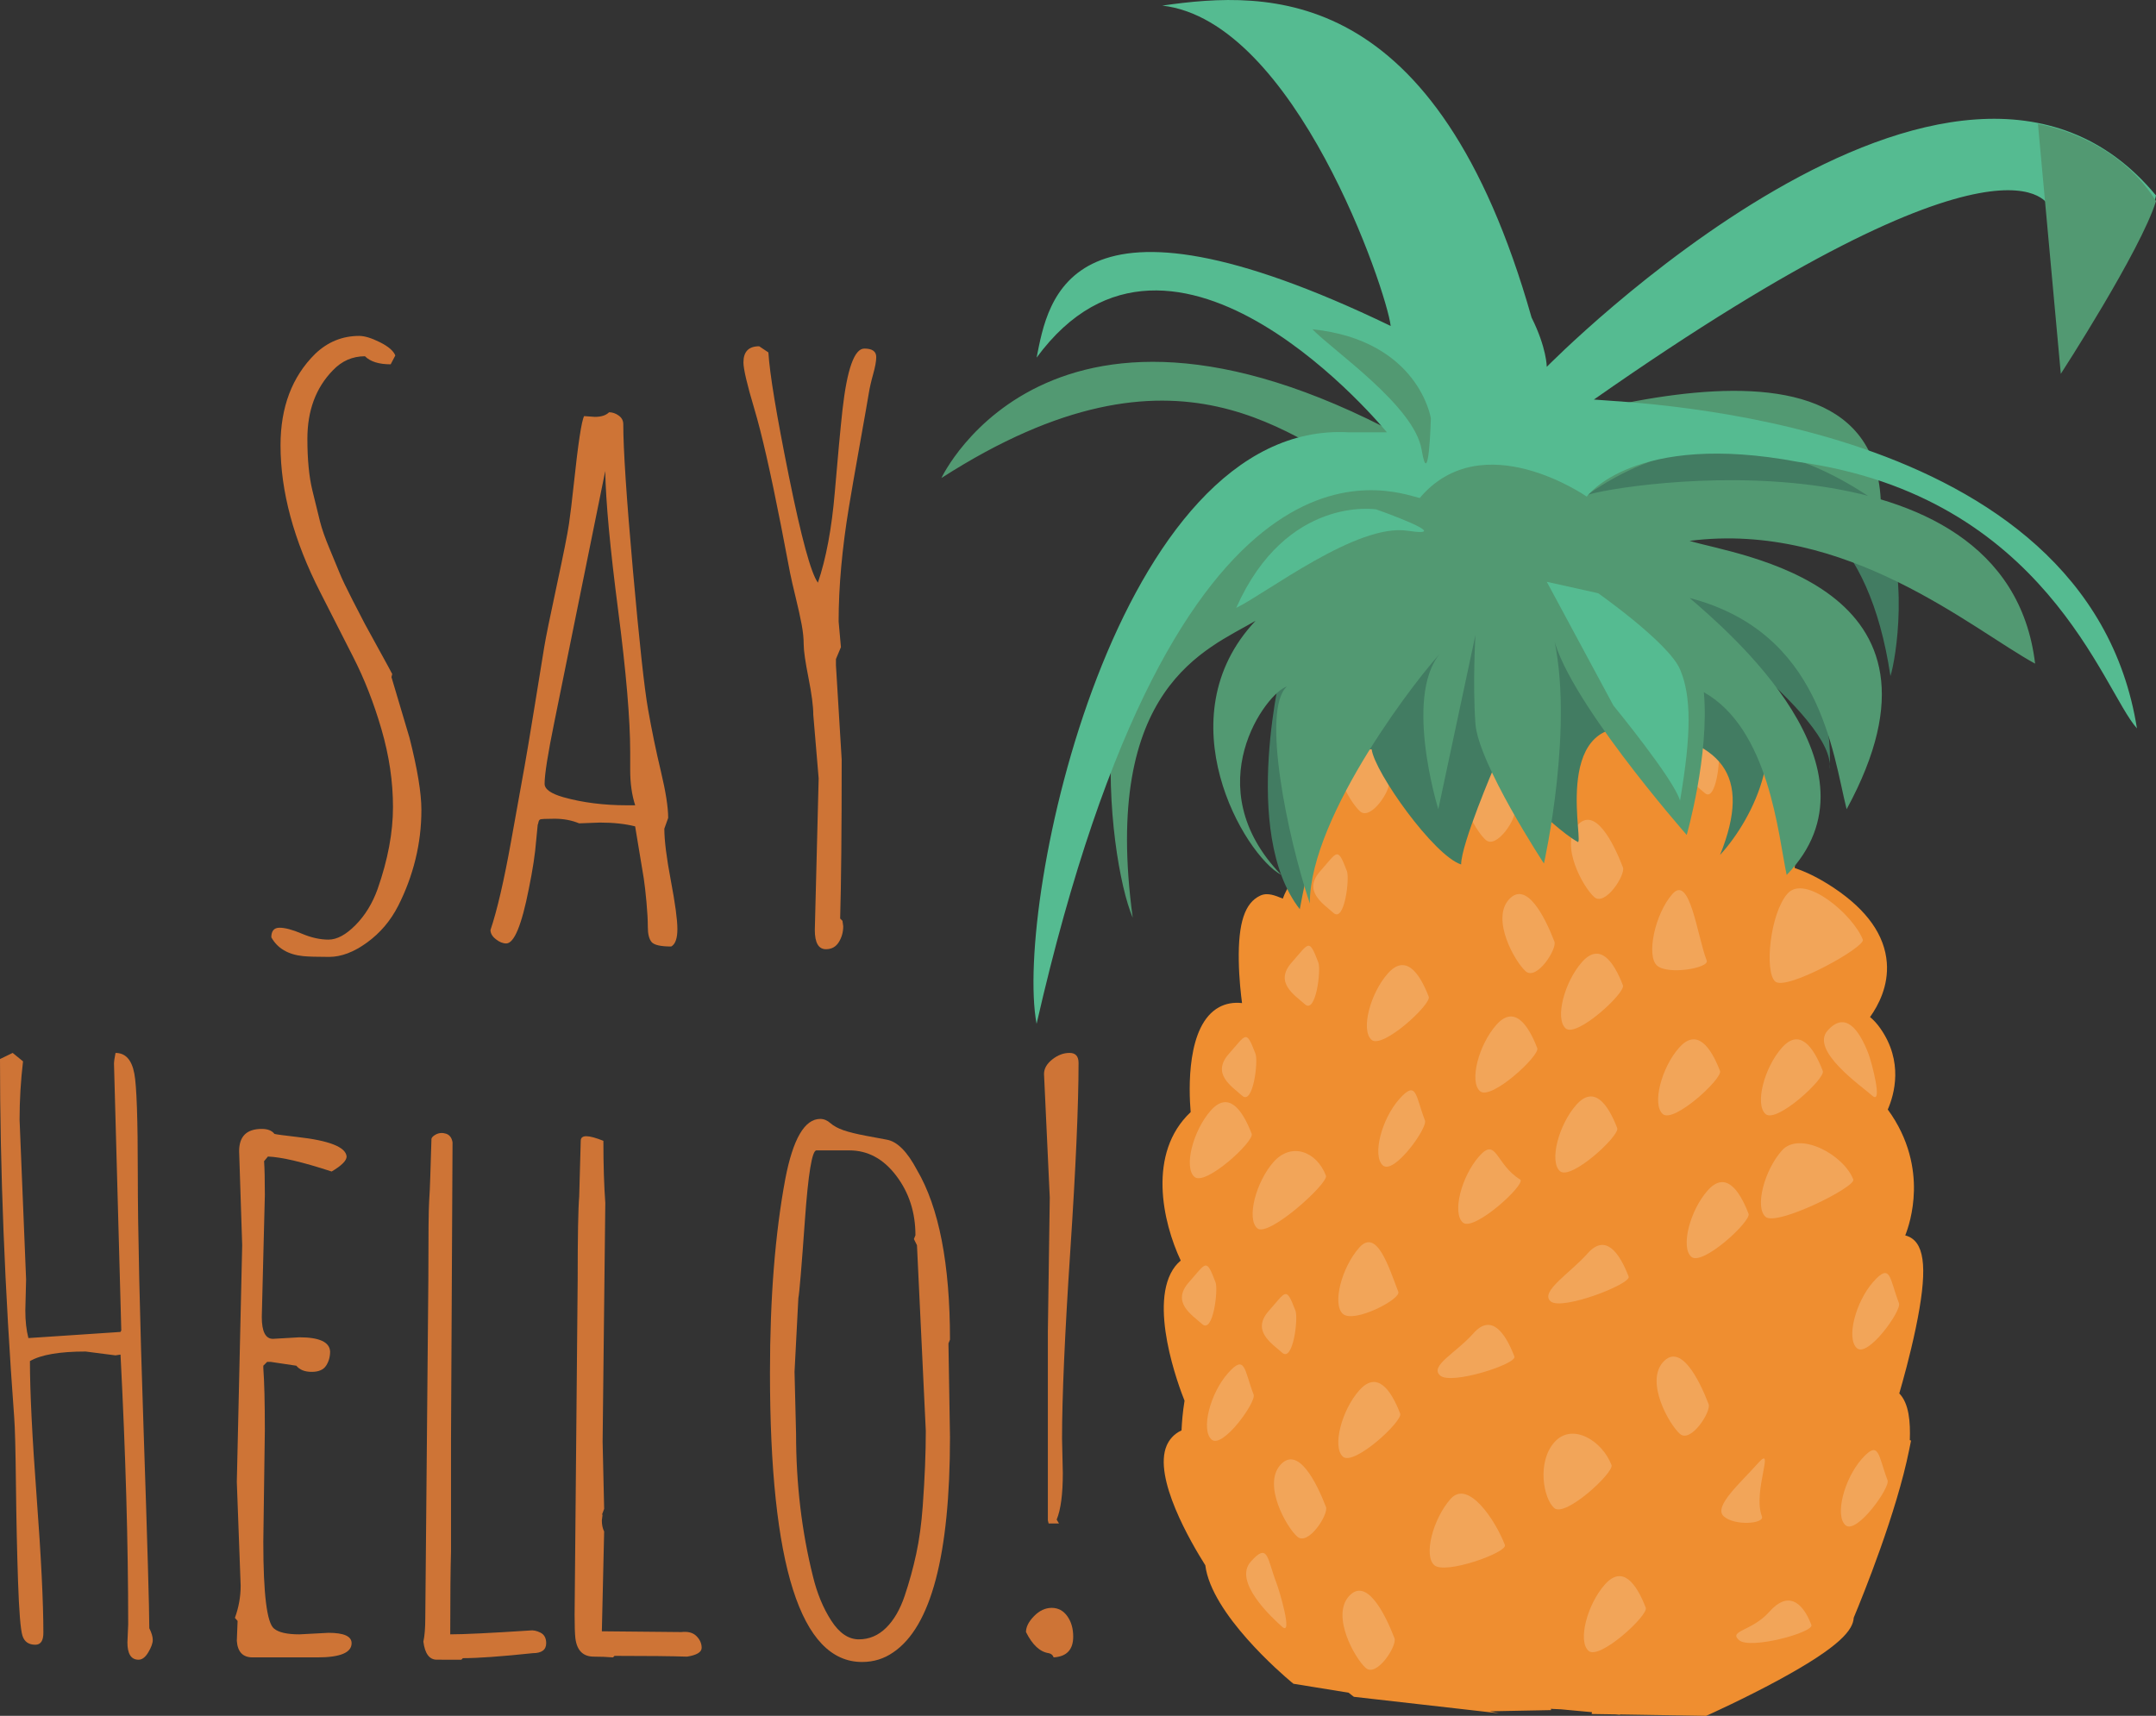 <?xml version="1.0" encoding="utf-8"?>
<!-- Generator: Adobe Illustrator 16.0.0, SVG Export Plug-In . SVG Version: 6.00 Build 0)  -->
<!DOCTYPE svg PUBLIC "-//W3C//DTD SVG 1.1//EN" "http://www.w3.org/Graphics/SVG/1.1/DTD/svg11.dtd">
<svg version="1.1" id="Layer_1" xmlns="http://www.w3.org/2000/svg" xmlns:xlink="http://www.w3.org/1999/xlink" x="0px" y="0px"
	 width="164.562px" height="130.979px" viewBox="0 0 164.562 130.979" enable-background="new 0 0 164.562 130.979"
	 xml:space="preserve">
<rect x="0" y="0" width="164.562" height="130.979" fill="#333333" stroke="none"/>
<g id="hello">
	<g>
		<path fill="#EF8E30" d="M145.734,94.418c-0.102-0.048-0.205-0.084-0.312-0.113c0.19-0.475,0.627-1.743,0.663-3.415
			c0.034-1.624-0.322-3.908-1.996-6.195c0.502-1.152,1.212-3.665-0.574-6.203c-0.26-0.369-0.522-0.646-0.78-0.856
			c0.653-0.913,1.415-2.38,1.281-4.148c-0.158-2.093-1.502-4.004-3.997-5.68c-1.062-0.713-2.073-1.227-3.034-1.547
			c0.157-1.68,0.307-6.112-2.149-8.612c-1.405-1.433-3.385-1.985-5.884-1.642c-0.683,0.094-1.315,0.207-1.907,0.339
			c-0.982-2.235-2.287-3.454-3.884-3.62c-2.526-0.268-4.83,2.237-5.893,3.612c-1.487-1.39-2.933-1.953-4.367-1.714
			c-1.172,0.197-2.156,0.936-2.978,1.927c-0.046-0.05-0.092-0.099-0.138-0.145c-2.181-2.846-4.091-3.954-5.837-3.394
			c-1.764,0.567-2.979,3.207-3.714,7.172c-0.507,2.727-0.587,5.814-0.589,5.814h0.002c-0.868,1-1.421,1.723-1.732,2.598
			c-0.573-0.23-1.163-0.494-1.733-0.223c-1.158,0.547-1.676,2.053-1.628,4.965c0.021,1.377,0.167,2.616,0.251,3.253
			c-0.002,0.002-0.002-0.022-0.003-0.021c-0.638-0.066-1.217,0.027-1.744,0.312c-2.504,1.353-2.321,6.292-2.177,8.011
			c-3.335,3.138-2.134,8.408-0.758,11.332c-0.165,0.143-0.308,0.29-0.422,0.436c-2.147,2.78,0.291,9.211,0.713,10.263
			c-0.141,0.861-0.204,1.668-0.23,2.266c-0.627,0.287-0.958,0.757-1.129,1.148c-1.064,2.437,1.849,7.417,2.945,9.149
			c0.459,3.703,5.879,8.337,6.541,8.89l0.185,0.153l4.21,0.683c0.094,0.075,0.173,0.138,0.214,0.168l0.191,0.146l11.077,1.259
			l-0.701-0.154l4.668-0.09v-0.103c0,0.019,0.746,0.033,0.771,0.043l0.441,0.042l1.918,0.176l-0.031,0.139l1.828,0.029l0.315,0.029
			l0.045-0.024l6.552,0.106l0.181-0.078c0.026-0.012,2.731-1.23,5.386-2.672c4.758-2.586,5.646-3.837,5.701-4.741
			c0.707-1.694,3.274-8.025,4.235-12.829l0.138-0.688l-0.092-0.041c0.049-1.362-0.053-2.797-0.805-3.563
			c0.255-0.871,0.816-2.868,1.255-4.967C147.118,97.111,146.972,95.023,145.734,94.418z"/>
		<path opacity="0.2" fill="#FFFFFF" d="M116.027,90.037c0.515,0.315-3.534,4.027-4.37,3.286c-0.838-0.74-0.099-3.544,1.243-5.059
			C114.241,86.749,114.138,88.875,116.027,90.037z"/>
		<path opacity="0.2" fill="#FFFFFF" d="M123.438,86.114c0.219,0.564-3.533,4.027-4.371,3.286c-0.836-0.741-0.096-3.544,1.245-5.06
			C121.652,82.826,122.711,84.225,123.438,86.114z"/>
		<path opacity="0.2" fill="#FFFFFF" d="M130.269,73.327c0.216,0.564-2.955,1.121-3.791,0.38c-0.837-0.741-0.166-3.95,1.174-5.466
			C128.992,66.725,129.541,71.438,130.269,73.327z"/>
		<path opacity="0.2" fill="#FFFFFF" d="M131.285,81.754c0.217,0.564-3.534,4.026-4.371,3.286s-0.098-3.544,1.244-5.059
			C129.497,78.466,130.559,79.866,131.285,81.754z"/>
		<path opacity="0.2" fill="#FFFFFF" d="M133.464,92.653c0.217,0.562-3.533,4.026-4.371,3.285c-0.836-0.74-0.097-3.543,1.245-5.059
			C131.678,89.366,132.737,90.764,133.464,92.653z"/>
		<path opacity="0.2" fill="#FFFFFF" d="M117.335,80.01c0.217,0.565-3.534,4.027-4.371,3.285c-0.837-0.74-0.097-3.543,1.244-5.058
			C115.549,76.722,116.608,78.123,117.335,80.01z"/>
		<path opacity="0.2" fill="#FFFFFF" d="M109.053,76.087c0.216,0.564-3.535,4.026-4.37,3.286c-0.838-0.74-0.098-3.545,1.243-5.059
			C107.267,72.799,108.326,74.2,109.053,76.087z"/>
		<path opacity="0.2" fill="#FFFFFF" d="M123.874,75.214c0.218,0.565-3.535,4.028-4.371,3.288c-0.837-0.74-0.097-3.545,1.244-5.061
			C122.088,71.928,123.147,73.327,123.874,75.214z"/>
		<path opacity="0.2" fill="#FFFFFF" d="M142.184,71.729c0.217,0.564-5.848,3.936-6.685,3.196s-0.399-5.198,0.94-6.714
			C137.78,66.697,141.457,69.84,142.184,71.729z"/>
		<path opacity="0.2" fill="#FFFFFF" d="M142.618,80.446c0.218,0.566,1.128,3.938,0.292,3.198c-0.837-0.741-4.76-3.456-3.418-4.97
			C140.833,77.159,141.893,78.558,142.618,80.446z"/>
		<path opacity="0.2" fill="#FFFFFF" d="M139.131,81.754c0.217,0.564-3.534,4.026-4.371,3.286c-0.836-0.74-0.097-3.544,1.244-5.059
			C137.345,78.466,138.404,79.866,139.131,81.754z"/>
		<path opacity="0.2" fill="#FFFFFF" d="M141.457,90.037c0.217,0.565-5.86,3.591-6.697,2.851c-0.836-0.74-0.097-3.544,1.244-5.06
			C137.345,86.313,140.73,88.149,141.457,90.037z"/>
		<path opacity="0.2" fill="#FFFFFF" d="M124.311,97.448c0.217,0.564-5.121,2.63-5.958,1.89c-0.837-0.741,1.489-2.147,2.831-3.663
			C122.523,94.16,123.583,95.559,124.311,97.448z"/>
		<path opacity="0.2" fill="#FFFFFF" d="M115.591,103.549c0.218,0.564-4.829,2.195-5.665,1.455c-0.837-0.74,1.198-1.713,2.539-3.227
			C113.806,100.263,114.865,101.663,115.591,103.549z"/>
		<path opacity="0.2" fill="#FFFFFF" d="M101.207,89.746c0.217,0.564-4.406,4.754-5.245,4.014c-0.835-0.741-0.095-3.546,1.245-5.061
			C98.548,87.184,100.48,87.858,101.207,89.746z"/>
		<path opacity="0.2" fill="#FFFFFF" d="M108.764,85.532c0.217,0.565-2.373,4.173-3.211,3.432c-0.836-0.74-0.096-3.544,1.245-5.059
			C108.139,82.389,108.036,83.644,108.764,85.532z"/>
		<path opacity="0.2" fill="#FFFFFF" d="M106.729,98.61c0.218,0.563-3.389,2.429-4.227,1.688c-0.836-0.74-0.097-3.544,1.243-5.059
			C105.087,93.723,106.002,96.721,106.729,98.61z"/>
		<path opacity="0.2" fill="#FFFFFF" d="M125.617,122.73c0.217,0.565-3.534,4.028-4.369,3.287c-0.839-0.74-0.099-3.545,1.243-5.059
			C123.831,119.443,124.893,120.842,125.617,122.73z"/>
		<path opacity="0.2" fill="#FFFFFF" d="M114.866,117.936c0.218,0.564-4.553,2.283-5.39,1.542c-0.836-0.74-0.097-3.544,1.244-5.059
			C112.062,112.903,114.14,116.047,114.866,117.936z"/>
		<path opacity="0.2" fill="#FFFFFF" d="M123.002,111.833c0.217,0.564-3.534,4.027-4.371,3.286c-0.837-0.74-1.327-3.515,0.013-5.029
			C119.986,108.575,122.276,109.944,123.002,111.833z"/>
		<path opacity="0.2" fill="#FFFFFF" d="M95.539,86.549c0.217,0.563-3.535,4.027-4.371,3.287c-0.837-0.74-0.096-3.545,1.244-5.061
			C93.753,83.262,94.812,84.661,95.539,86.549z"/>
		<path opacity="0.2" fill="#FFFFFF" d="M106.873,107.909c0.217,0.565-3.533,4.027-4.371,3.287c-0.836-0.741-0.097-3.545,1.243-5.06
			C105.087,104.622,106.146,106.02,106.873,107.909z"/>
		<path opacity="0.2" fill="#FFFFFF" d="M138.259,124.039c0.218,0.565-4.684,1.903-5.521,1.162c-0.836-0.74,0.984-0.664,2.325-2.18
			C136.404,121.506,137.533,122.15,138.259,124.039z"/>
		<path opacity="0.2" fill="#FFFFFF" d="M106.438,125.055c0.217,0.565-1.356,3.01-2.193,2.27c-0.836-0.74-2.636-3.951-1.294-5.466
			C104.292,120.344,105.712,123.168,106.438,125.055z"/>
		<path opacity="0.2" fill="#FFFFFF" d="M101.207,115.03c0.217,0.564-1.355,3.01-2.192,2.269c-0.837-0.739-2.636-3.95-1.294-5.466
			C99.061,110.317,100.48,113.141,101.207,115.03z"/>
		<path opacity="0.2" fill="#FFFFFF" d="M118.644,71.874c0.218,0.564-1.355,3.01-2.192,2.269c-0.836-0.739-2.635-3.951-1.294-5.465
			C116.498,67.163,117.917,69.986,118.644,71.874z"/>
		<path opacity="0.2" fill="#FFFFFF" d="M123.874,66.207c0.218,0.565-1.354,3.009-2.191,2.269c-0.837-0.738-2.636-3.95-1.295-5.466
			C121.728,61.495,123.148,64.319,123.874,66.207z"/>
		<path opacity="0.2" fill="#FFFFFF" d="M115.593,61.846c0.218,0.565-1.355,3.01-2.192,2.27s-2.636-3.951-1.295-5.465
			C113.446,57.135,114.866,59.959,115.593,61.846z"/>
		<path opacity="0.2" fill="#FFFFFF" d="M106.002,59.668c0.218,0.564-1.354,3.008-2.192,2.268c-0.837-0.74-2.636-3.951-1.294-5.466
			C103.856,54.956,105.275,57.78,106.002,59.668z"/>
		<path opacity="0.2" fill="#FFFFFF" d="M134.482,115.756c0.217,0.563-2.068,0.74-2.905,0c-0.838-0.74,1.274-2.555,2.614-4.068
			C135.531,110.172,133.757,113.867,134.482,115.756z"/>
		<path opacity="0.2" fill="#FFFFFF" d="M130.414,107.182c0.217,0.565-1.355,3.011-2.193,2.271c-0.836-0.74-2.635-3.952-1.294-5.466
			C128.268,102.47,129.688,105.294,130.414,107.182z"/>
		<path opacity="0.2" fill="#FFFFFF" d="M144.073,112.996c0.217,0.563-2.373,4.171-3.21,3.431c-0.837-0.739-0.096-3.544,1.243-5.059
			C143.447,109.853,143.348,111.107,144.073,112.996z"/>
		<path opacity="0.2" fill="#FFFFFF" d="M144.944,99.482c0.218,0.563-2.372,4.173-3.21,3.432c-0.836-0.741-0.097-3.545,1.244-5.06
			C144.32,96.338,144.218,97.592,144.944,99.482z"/>
		<path opacity="0.2" fill="#FFFFFF" d="M95.686,106.458c0.217,0.562-2.373,4.171-3.209,3.43c-0.838-0.739-0.099-3.544,1.244-5.058
			C95.062,103.314,94.959,104.567,95.686,106.458z"/>
		<path opacity="0.2" fill="#FFFFFF" d="M97.43,120.842c0.217,0.563,1.272,4.082,0.437,3.341c-0.838-0.74-3.743-3.454-2.403-4.968
			C96.804,117.7,96.703,118.954,97.43,120.842z"/>
		<path opacity="0.2" fill="#FFFFFF" d="M95.831,80.446c0.217,0.566-0.18,3.938-1.019,3.198c-0.834-0.741-2.356-1.683-1.016-3.198
			C95.137,78.932,95.104,78.558,95.831,80.446z"/>
		<path opacity="0.2" fill="#FFFFFF" d="M100.626,73.472c0.217,0.564-0.181,3.938-1.018,3.196c-0.836-0.74-2.356-1.682-1.017-3.196
			C99.933,71.958,99.899,71.584,100.626,73.472z"/>
		<path opacity="0.2" fill="#FFFFFF" d="M102.807,66.497c0.217,0.564-0.181,3.939-1.019,3.197c-0.836-0.74-2.356-1.68-1.017-3.197
			C102.111,64.982,102.079,64.608,102.807,66.497z"/>
		<path opacity="0.2" fill="#FFFFFF" d="M98.882,100.062c0.218,0.565-0.18,3.938-1.016,3.198c-0.838-0.74-2.358-1.682-1.019-3.198
			C98.189,98.548,98.156,98.174,98.882,100.062z"/>
		<path opacity="0.2" fill="#FFFFFF" d="M92.779,97.883c0.217,0.563-0.18,3.938-1.017,3.196c-0.837-0.74-2.359-1.681-1.018-3.196
			C92.087,96.37,92.054,95.995,92.779,97.883z"/>
		<path opacity="0.2" fill="#FFFFFF" d="M131.141,57.343c0.217,0.563-0.18,3.937-1.018,3.196c-0.837-0.74-2.357-1.681-1.017-3.196
			C130.446,55.829,130.414,55.454,131.141,57.343z"/>
		<path display="none" fill="#CE7436" d="M145.734,94.31c-0.102-0.049-0.205-0.085-0.312-0.113c0.19-0.478,0.627-1.743,0.663-3.415
			c0.034-1.625-0.322-3.908-1.996-6.195c0.502-1.152,1.212-3.664-0.574-6.203c-0.26-0.371-0.522-0.647-0.78-0.855
			c0.653-0.915,1.415-2.381,1.281-4.149c-0.158-2.093-1.502-4.004-3.997-5.681c-1.062-0.712-2.073-1.226-3.034-1.546
			c0.157-1.68,0.307-6.112-2.148-8.612c-1.406-1.434-3.386-1.987-5.885-1.642c-0.683,0.093-1.316,0.206-1.907,0.338
			c-0.981-2.235-2.287-3.453-3.884-3.62c-2.526-0.268-4.83,2.238-5.893,3.611c-1.486-1.389-2.933-1.952-4.367-1.712
			c-1.172,0.196-2.156,0.937-2.977,1.927c-0.047-0.05-0.093-0.1-0.139-0.145c-2.181-2.846-4.091-3.955-5.837-3.395
			c-1.764,0.566-2.979,2.762-3.715,6.727c-0.507,2.727-0.586,5.369-0.588,5.369h0.002c-0.868,1-1.421,2.168-1.732,3.043
			c-0.572-0.23-1.163-0.272-1.733-0.001c-1.158,0.551-1.676,2.167-1.628,5.079c0.021,1.375,0.167,2.672,0.251,3.309
			c-0.002,0-0.002,0.004-0.003,0.006c-0.638-0.066-1.218,0.041-1.745,0.325c-2.503,1.353-2.32,6.298-2.176,8.019
			c-3.335,3.139-2.134,8.412-0.758,11.335c-0.165,0.144-0.308,0.291-0.422,0.438c-2.147,2.779,0.291,9.21,0.713,10.265
			c-0.141,0.859-0.204,1.667-0.23,2.264c-0.627,0.288-0.958,0.757-1.129,1.149c-1.064,2.437,1.849,7.416,2.945,9.148
			c0.458,3.705,5.879,8.336,6.541,8.891l0.185,0.152l4.21,0.683c0.095,0.076,0.173,0.138,0.214,0.169l0.191,0.146l11.077,1.258
			l-0.701-0.154l4.668-0.09v-0.102c0,0.017,0.746,0.032,0.771,0.042l0.441,0.043l1.918,0.175l-0.031,0.139l1.828,0.03l0.315,0.028
			l0.045-0.024l6.552,0.107l0.181-0.079c0.026-0.012,2.731-1.229,5.386-2.673c4.758-2.586,5.646-3.835,5.701-4.741
			c0.707-1.693,3.274-8.023,4.235-12.826l0.138-0.688l-0.092-0.042c0.049-1.362-0.053-2.795-0.805-3.563
			c0.255-0.87,0.816-2.868,1.255-4.967C147.118,97.002,146.972,94.915,145.734,94.31z M143.685,107.465
			c0.004,0.003,0.343,0.25,0.349,1.87c-0.613-0.001-1.261,0.182-1.942,0.547c-0.195-0.34-0.448-0.627-0.743-0.871
			c0.09-0.093,0.176-0.186,0.256-0.278C143.225,107.315,143.679,107.463,143.685,107.465z M136.919,109.526l-0.027-0.042
			c1.55,0.039,3.269,0.356,3.751,1.408c-0.659,0.559-1.344,1.261-2.055,2.118c-0.343,0.416-0.669,0.836-0.973,1.245
			C137.701,112.592,137.588,110.754,136.919,109.526z M128.34,120.438c-0.42-0.852-1.113-1.377-1.687-1.686
			c1.399-3.98,5.452-7.994,7.833-8.462c0.591-0.114,0.837,0.044,0.943,0.149c0.884,1.774,0.29,5.839-0.02,7.275l-0.521,2.426
			c-0.091,0.038-0.183,0.077-0.275,0.116l-0.167,0.071l-0.126,0.133c-2.027,2.152-4.552,3.424-6.185,4.079
			C128.836,122.959,128.906,121.579,128.34,120.438z M118.354,119.297c-0.396-1.252-0.81-2.365-1.244-3.33
			c-0.879-3.208-0.807-5.551,0.246-6.77c1.364-1.58,4.377-1.252,6.766-0.657c1.782,2.151,2.112,5.45,0.955,9.375l-2.746-1.766
			l-0.495,0.45C121.816,116.618,120.128,118.143,118.354,119.297z M100.654,120.332c-0.271-0.956-0.784-2.12-1.77-3.032
			c-0.926-0.855-2.096-1.338-3.479-1.453c0.594-2.208,1.728-4.81,2.871-4.893c0.472-0.031,2.195,0.417,4.819,7.468
			c-0.412,0.373-1.126,0.988-2.066,1.683C100.896,120.177,100.771,120.254,100.654,120.332z M91.925,109.196
			c0.085-2.055,0.521-4.458,1.504-5.376c0.25-0.234,0.506-0.435,0.818-0.417c1.482,0.099,2.533,3.187,3.159,5.032
			c0.109,0.319,0.205,0.599,0.299,0.856c-1.838,0.477-3.002,2.974-3.647,4.946c-0.631-1.286-1.393-2.858-1.832-3.826L91.925,109.196
			z M99.689,71.719c0.46-0.239,0.904-0.265,1.396-0.082c1.985,0.736,3.017,1.484,3.526,1.962c-1.21,1.374-1.229,3.942-1.096,5.561
			c-1.217-0.331-2.553-0.438-3.696-0.527c-0.29-0.023-0.568-0.044-0.826-0.068c-0.034-0.004-0.067-0.003-0.101-0.004
			c-0.873-0.724-1.68-1.263-2.421-1.62C96.934,75.453,98.111,72.534,99.689,71.719z M106.864,65.522
			c0.039-0.024,0.069-0.046,0.195,0.004c1.95,0.781,4.312,2.613,5.337,3.449c-0.441,1.346-0.627,2.828-0.706,3.837
			c-1.982-0.37-2.897-0.222-3.66-0.1c-0.126,0.021-0.248,0.041-0.371,0.056c-0.581-0.133-1.069-0.13-1.483-0.053
			c-0.161-0.183-0.371-0.393-0.641-0.621C105.575,69.262,106.1,66.042,106.864,65.522z M120.624,62.263
			c0.331-0.2,0.824-0.112,1.466,0.264c2.999,1.755,4.021,3.535,4.347,4.315c-1.526,1.058-2.555,3.568-3.069,5.122
			c-0.44-0.235-0.853-0.332-1.22-0.35l-0.014-0.009c-0.317-0.773-1.212-2.682-2.776-4.129
			C119.314,65.546,119.659,62.848,120.624,62.263z M132.317,79.802c-0.002-0.002-0.004-0.004-0.005-0.005
			c-1.102-1.062-2.5-1.233-3.505-1.185c0-1.211-0.927-2.191-3.048-4.418c-0.287-0.304-0.609-0.642-0.951-1.002
			c0.521-1.802,1.617-4.43,2.784-5.019c0.249-0.127,0.463-0.136,0.712-0.035C130.342,68.969,132.075,76.934,132.317,79.802z
			 M138.634,81.098c0.912,0.371,1.58,1.105,2.03,2.229c-1.114,0.702-1.838,2.216-2.209,3.229c-0.078-0.008-0.157-0.021-0.235-0.022
			c-2.193-0.058-3.888,1.942-4.743,3.217c-0.107-0.108-0.21-0.222-0.327-0.321c-0.005-0.004-0.009-0.006-0.013-0.01
			c0.837-3.314,0.947-5.899,0.332-7.725C134.462,81.242,136.805,80.356,138.634,81.098z M133.783,108.27l-0.52,0.578
			c-1.821,0.708-4.01,2.496-5.76,4.792c-0.004-3.322-1.276-5.374-2.254-6.46l-0.175-0.193l-0.253-0.066
			c-0.303-0.079-0.598-0.148-0.887-0.213c0.545-1.337,1.727-3.511,3.331-4.025c0.892-0.287,1.845-0.036,2.914,0.766
			C133.693,106.083,133.979,107.791,133.783,108.27z M120.332,106.312c-1.205-2.899-2.47-4.955-3.816-6.195
			c1.301-1.974,4.145-5.544,6.249-5.177c1.43,0.255,2.621,2.494,3.379,6.321c-2.253,1.106-3.539,4.023-3.962,5.145
			C121.523,106.327,120.907,106.295,120.332,106.312z M107.698,103.046c-1.729-0.916-3.174-0.721-4.135-0.354
			c-0.354,0.136-0.69,0.315-1.013,0.529c-0.704-1.975-1.706-6.136-0.063-8.097c0.996-1.188,2.922-1.509,5.726-0.955
			c0.553,0.822,1.421,3.422,2.025,5.735C109.062,100.867,108.189,102.188,107.698,103.046z M103.438,87.45l-0.091-0.102
			c-0.016-0.018-0.1-0.109-0.245-0.242c0.368-0.967,1.611-3.827,3.688-4.651c0.812-0.323,1.665-0.293,2.593,0.1
			c-0.152,2.113,0.777,4.087,1.385,5.129c-1.366,1.215-2.381,3.366-2.902,4.658c-1.171-0.183-2.224-0.222-3.148-0.109
			C104.724,90.505,103.438,87.45,103.438,87.45z M98.792,80.296l0.008,0.002c0.276,0.025,0.574,0.048,0.885,0.072
			c1.726,0.136,3.987,0.313,5.038,1.298c-1.628,1.289-2.638,3.32-3.102,4.436c-0.984-0.494-2.369-0.898-4.111-0.678
			C97.728,82.984,98.298,80.66,98.792,80.296z M106.001,74.667c0.197-0.18,0.551-0.393,1.374-0.171l0.153,0.042l0.158-0.018
			c0.214-0.021,0.414-0.053,0.623-0.086c0.779-0.128,1.66-0.27,4.125,0.318c0.385,0.484,1.001,1.173,1.514,1.729
			c-1.567,0.96-3.114,3.128-3.954,4.444c-1.28-0.524-2.523-0.571-3.71-0.14c-0.26-0.327-0.574-0.601-0.925-0.831
			C105.104,78.24,105.066,75.524,106.001,74.667z M121.791,73.385l1.521,0.761c0.434,0.46,0.832,0.878,1.186,1.251
			c2.321,2.438,2.683,2.875,2.529,3.494c-0.17,0.676-1.211,2.65-2.129,4.286c-0.553-0.54-1.391-0.848-3.04-1.019
			c-0.291-0.031-0.57-0.014-0.841,0.037c-0.455-1.13-1.354-2.73-2.415-4.022C119.089,76.684,120.442,73.728,121.791,73.385z
			 M128.296,80.421c0.581-0.105,1.925-0.228,2.812,0.638c0.838,0.814,1.564,2.776,0.454,7.465c-1.521-0.559-3.146-0.455-4.122-0.305
			c-0.172-0.671-0.499-1.658-1.227-2.822c-0.111-0.178-0.204-0.346-0.285-0.504C126.458,83.974,127.638,81.883,128.296,80.421z
			 M124.541,93.856c-0.454-0.324-0.942-0.539-1.472-0.633c-1.199-0.216-2.399,0.23-3.506,0.978l-1.685-3.791l-0.023-0.052
			c-0.017-0.028-0.131-0.239-0.343-0.543c0.604-2.074,2.357-6.096,4.166-5.924c1.939,0.201,2.048,0.431,2.446,1.28
			c0.146,0.313,0.33,0.702,0.608,1.149c0.802,1.282,1.013,2.275,1.127,2.809c0.024,0.116,0.045,0.211,0.065,0.288
			C125.942,89.993,125.543,92.641,124.541,93.856z M117.902,80.149c0.799,1.15,1.343,2.168,1.569,2.775
			c-1.661,1.294-2.771,3.884-3.308,5.402c-0.671-0.574-1.55-1.131-2.652-1.452c-0.423-0.124-0.829-0.126-1.218-0.037
			c-0.526-0.892-1.394-2.694-1.131-4.479c1.681-2.799,3.558-4.689,4.236-4.647C115.696,77.727,116.602,78.281,117.902,80.149z
			 M111.795,98.972c-0.459-1.688-1.391-4.807-2.305-5.993c0.923-2.255,2.475-4.738,3.533-4.431c2.096,0.611,3.165,2.405,3.276,2.602
			l1.861,4.188c-1.358,1.284-2.464,2.835-3.08,3.78c-0.557-0.267-1.125-0.415-1.711-0.43c-0.034-0.002-0.067-0.002-0.102-0.002
			C112.75,98.687,112.258,98.793,111.795,98.972z M131.791,102.491c-0.18-0.145-0.365-0.289-0.563-0.438
			c-0.069-0.051-0.137-0.092-0.206-0.142c2.712-5.556,4.456-5.851,5.109-5.708c1.405,0.312,2.384,3.104,2.416,4.51
			C135.062,99.907,132.854,101.221,131.791,102.491z M129.497,101.092c-0.561-0.198-1.114-0.29-1.664-0.268
			c-0.509-2.544-1.197-4.443-2.081-5.711c1.232-1.376,1.763-3.776,1.877-5.158c1.016-0.165,3.07-0.313,4.402,0.812
			c1.061,0.896,1.496,2.495,1.305,4.742C132.075,96.573,130.802,98.432,129.497,101.092z M120.447,72.102
			c-1.579,1.013-2.677,3.352-3.203,4.697c-0.427-0.342-0.861-0.592-1.286-0.716c-0.609-0.646-1.917-2.065-2.308-2.608l-0.187-0.264
			l-0.055-0.014c0.13-1.967,0.635-4.688,1.68-5.498c0.27-0.209,0.552-0.263,0.916-0.174
			C118.504,68.131,119.973,71.01,120.447,72.102z M97.291,87.29l0.09,0.046l0.006-0.091c0.101-0.041,0.2-0.072,0.303-0.086
			c2.418-0.321,3.912,0.923,4.273,1.268c0.745,1.721,1.168,3.6,0.979,4.266c-0.715,0.307-1.313,0.744-1.794,1.317
			c-0.646,0.772-1.002,1.718-1.171,2.719c-1.034-0.33-2.016-0.288-2.926,0.131c-0.359,0.165-0.684,0.384-0.979,0.636
			c-0.465-0.307-1.224-0.884-2.24-1.898l-0.131-0.131C94.289,92.301,95.696,88.099,97.291,87.29z M97.779,98.443
			c0.612-0.282,1.297-0.248,2.083,0.105c0.071,2.875,1.191,5.659,1.265,5.841l0.147-0.059c-0.927,1.007-1.669,2.305-2.188,3.637
			c-0.01-0.025-0.02-0.039-0.028-0.065c-0.706-2.077-1.728-5.05-3.697-5.931C95.733,100.797,96.533,99.016,97.779,98.443z
			 M104.406,116.961c-1.408-3.608-2.766-5.903-4.144-6.996c0.595-2.288,2.022-4.922,3.925-5.651c0.952-0.365,1.938-0.22,3.003,0.445
			c0.254,3.569,1.526,5.938,2.184,6.941c-1.847,1.091-3.425,3.196-4.604,4.775C104.646,116.642,104.524,116.805,104.406,116.961z
			 M111.045,111.051c-0.319-0.432-1.895-2.461-2.122-6.321c0.635-1.283,2.393-3.731,4.348-3.731c0.019,0,0.037,0,0.056,0
			c1.217,0,3.081,0.873,5.219,5.839c-1.039,0.275-1.879,0.634-2.51,1.364c-0.884,1.023-1.31,2.381-1.276,4.198
			c-0.729-0.709-1.505-1.175-2.333-1.325C111.955,110.989,111.495,110.969,111.045,111.051z M139.67,108.148
			c-1.414-0.438-3.039-0.446-4.111-0.381c-0.071-0.956-0.611-2.352-2.447-4.123c0.596-0.727,2.127-1.986,5.238-1.192
			c0.063,0.053,2.75,2.242,2.753,3.395C141.105,106.363,139.916,107.91,139.67,108.148z M136.557,94.502
			c-0.479-0.107-0.958-0.095-1.437,0.027c-0.002-1.242-0.193-1.895-0.587-2.793c0.567-1.033,2.034-2.738,3.607-2.738
			c0.015,0,0.029,0,0.043,0c1.369,0,2.804,1.299,4.156,4.338c0.41,0.873,0.825,1.264,1.28,1.576
			c-0.888,0.621-2.033,1.721-3.607,3.824C139.477,97,138.363,94.904,136.557,94.502z M144.103,92.614
			c-0.055-0.101-0.114-0.218-0.177-0.353c-1.154-2.597-2.433-4.317-3.818-5.142c0.443-1.188,1.043-2.109,1.562-2.369
			c0.089-0.045,0.168-0.065,0.246-0.062C144.784,87.758,144.506,90.993,144.103,92.614z M142.76,83.11l-0.101-0.037
			c-0.085-0.029-0.171-0.043-0.257-0.062c-0.513-1.447-1.317-2.509-2.404-3.164c0.355-0.564,0.838-1.108,1.215-1.145
			c0.329-0.024,0.688,0.416,0.876,0.685C143.067,80.777,143.001,82.165,142.76,83.11z M142.276,73.495
			c0.126,1.603-0.848,2.935-1.329,3.488c-1.264,0.182-2.172,1.47-2.599,2.225c-1.535-0.316-3.128,0.002-4.317,0.396
			c-0.21-2.211-1.026-6.868-2.516-10.027c0.308-0.565,0.975-1.523,2.127-1.902c1.43-0.471,3.249,0.023,5.403,1.471
			C141.068,70.504,142.155,71.967,142.276,73.495z M129.188,57.625c1.948-0.269,3.388,0.101,4.399,1.131
			c1.847,1.879,1.798,5.465,1.675,7.027c-0.771-0.066-1.503,0.013-2.189,0.242c-1.179,0.395-1.995,1.157-2.534,1.863
			c-0.476-0.648-0.999-1.13-1.576-1.363c-0.282-0.115-0.57-0.178-0.857-0.193c-0.391-1.031-1.557-3.141-4.879-5.156
			c-0.069-0.225-0.136-0.641,0.099-1.098C123.665,59.417,124.88,58.216,129.188,57.625z M122.98,54.35
			c1.05,0.109,1.832,1.227,2.362,2.357c-1.836,0.627-3.042,1.505-3.596,2.627c-0.188,0.381-0.274,0.758-0.307,1.112
			c-0.348-0.05-0.654-0.035-0.925,0.019c-0.692-1.146-1.373-2.123-2.044-2.938C119.405,56.275,121.339,54.171,122.98,54.35z
			 M113.19,56.234c1.631-0.274,3.65,1.515,5.854,5.163c-0.589,0.722-1.319,2.161-1.426,4.869c-0.377-0.182-0.777-0.331-1.203-0.436
			c-0.878-0.212-1.706-0.043-2.396,0.492c-0.34,0.264-0.631,0.609-0.88,1.01c-1.086-0.865-2.965-2.264-4.751-3.121
			C108.998,61.71,110.718,56.649,113.19,56.234z M104.482,54.563c0.927-0.298,2.329,0.71,3.951,2.836l0.076,0.088
			c0.125,0.125,0.27,0.289,0.397,0.438c-1.201,2.082-1.9,4.563-2.206,5.846c-0.287,0.037-0.562,0.139-0.813,0.309
			c-0.275,0.186-0.511,0.46-0.719,0.789c-1.279-0.994-2.519-1.344-3.693-1.02c-0.01,0.003-0.019,0.008-0.025,0.01
			C101.716,59.985,102.732,55.125,104.482,54.563z M101.942,65.529c0.709-0.195,1.556,0.146,2.521,1.008
			c-0.41,1.428-0.575,3.129-0.639,4.421c-0.587-0.318-1.285-0.641-2.132-0.955c-0.495-0.185-0.998-0.252-1.493-0.211
			c-0.242-0.256-0.501-0.512-0.775-0.752C99.784,67.886,100.656,65.883,101.942,65.529z M96.93,69.62
			c0.004-0.001,0.396-0.137,1.472,0.848c-0.852,0.596-1.549,1.514-2.105,2.474C96.292,71.173,96.515,69.818,96.93,69.62z
			 M93.886,78.293c0.683-0.37,1.859,0.051,3.354,1.179c-0.846,1.251-1.234,3.599-1.407,5.188c-0.97-0.41-2.305-0.883-3.264-0.87
			C92.494,81.735,92.722,78.922,93.886,78.293z M92.718,85.529c0.666,0.044,1.871,0.483,2.84,0.915
			c-2.261,2.214-3.324,7.321-3.604,8.887c-0.085,0.011-0.161,0.031-0.241,0.045C90.997,93.79,88.847,88.186,92.718,85.529z
			 M91.082,97.618c0.131-0.17,0.514-0.663,1.738-0.57c0.878,0.855,1.583,1.415,2.104,1.775c-0.713,1.083-1.127,2.275-1.325,2.961
			c-0.499,0.121-0.962,0.389-1.363,0.764c-0.392,0.367-0.707,0.841-0.965,1.368C90.591,101.536,90.192,98.768,91.082,97.618z
			 M90.602,111.071c0.269,0.594,0.665,1.416,1.229,2.578c0.258,0.533,0.905,1.863,1.351,2.75c-0.231,0.186-0.423,0.381-0.575,0.58
			C91.376,114.766,90.295,112.204,90.602,111.071z M93.72,118.841c0,0-0.006-0.098,0-0.136c0.024-0.23,0.101-0.533,0.411-0.834
			c0,0,2.419,0.063,3.345,0.555c0.086,0.044,0.158,0.092,0.215,0.145c1.238,1.141,1.469,2.944,1.51,3.453
			c-0.121,0.31,0.569,3.788,1.556,4.959l-1.277-0.207C97.1,124.75,93.635,120.987,93.72,118.841z M104.021,127.741
			c-1.404-1.123-3.399-3.262-3.282-4.711c0.017-0.205,0.065-0.829,1.171-1.42l0.104-0.066c0.879-0.643,1.571-1.223,2.038-1.636
			c1.528,1.722,5.569,6.254,7.275,7.963c0.222,0.248,0.404,0.511,0.552,0.763L104.021,127.741z M113.887,128.787
			c-0.221-0.556-0.62-1.367-1.279-2.099l-0.03-0.033c-1.667-1.667-5.831-6.34-7.292-7.985c0.263-0.321,0.552-0.71,0.882-1.149
			c1.438-1.927,3.845-5.15,5.944-4.766c0.88,0.16,2.071,1.014,3.338,3.764c0.324,1.164,0.77,2.43,1.321,3.783
			c-1.989,1.422-2.92,2.95-2.76,4.549c0.164,1.636,1.446,2.949,2.771,3.889L113.887,128.787z M120.343,128.704
			c-1.314-0.532-4.411-2.168-4.596-4.028c-0.13-1.295,1.307-2.507,2.544-3.303c1.65-0.912,3.38-2.324,4.212-3.039l2.626,1.688
			l0.145,0.034c0.011,0.002,1.067,0.273,1.505,1.155c0.327,0.662,0.243,1.554-0.248,2.653c-0.438,0.98-0.889,1.804-1.317,2.489
			l-2.184,2.62L120.343,128.704z M139.75,123.232c-0.336,0.932-4.816,3.6-9.879,5.89l-4.439-0.074c0.367-0.447,0.773-1,1.199-1.673
			c0,0,8.541-5.282,8.829-5.581c2.831-1.172,3.749-0.764,4.013-0.527c0.499,0.443,0.311,1.58,0.205,1.94L139.75,123.232z
			 M140.877,120.215c-0.071-0.086-0.151-0.169-0.239-0.246c-0.528-0.475-1.229-0.711-2.109-0.711c-0.651,0-1.402,0.129-2.255,0.387
			l0.748-1.316c1.749-3.085,4.808-6.992,6.805-7.239C143.116,114.16,141.825,117.759,140.877,120.215z M143.041,105.739
			c-0.141,0.023-0.656,0.059-0.656,0.114c0-0.005,0-0.009,0-0.014c0-2.011-1.514-3.437-2.629-4.312l0.304-0.238
			c3.089-4.402,4.332-5.208,4.701-5.354C145.166,96.921,144.361,101.294,143.041,105.739z"/>
		<g>
			<path fill="#427C62" d="M97.901,50.659c0,0-3.269,12.859,1.308,18.744c1.091-5.885,2.979-12.207,5.486-12.207
				c0.218,1.744,4.758,8.138,6.829,8.791c0-1.562,2.543-7.482,2.543-7.482s4.359,4.65,6.321,5.74
				c0.653,0.654-2.106-9.519,4.432-8.647c6.539,0.873,8.973,3.451,6.467,9.663c2.615-2.834,5.521-8.935,2.033-12.857
				c-3.488-3.924-6.213-6.758-6.213-6.758s13.188,9.154,12.533,13.077c0.547-7.301-5.449-15.147-13.076-16.999
				c-3.16-2.508-3.814-2.508-3.814-2.508s18.271-9.52,21.542,12.387c0.763-2.289,4.831-27.426-23.724-14.239
				C114.358,40.196,97.901,50.659,97.901,50.659z"/>
			<path fill="#529972" d="M71.855,36.491c0,0,8.719-18.743,37.707-1.743c3.923-0.872,33.566-12.641,34.001,3.706
				c-1.743-0.872-10.897-8.719-22.45-0.655c2.399-0.872,32.041-5.449,34.222,12.86c-4.796-2.615-14.387-10.898-26.374-9.373
				c3.488,1.09,21.36,3.27,11.987,20.487c-1.09-4.358-1.961-13.513-11.987-16.128c3.052,2.615,15.257,13.077,7.411,21.142
				c-0.654-3.052-1.309-11.115-6.321-13.948c0.436,4.795-1.308,10.896-1.308,10.896s-9.591-10.896-10.245-15.475
				c1.745,6.976-0.653,17.656-0.653,17.656s-5.013-7.631-5.23-10.681c-0.219-3.052,0-6.757,0-6.757l-2.833,13.294
				c0,0-2.835-9.151,0.435-12.204c-1.743,1.743-10.243,12.642-10.243,19.398c-1.744-5.232-3.705-14.822-1.744-16.564
				c-1.525,0.436-6.975,7.628-0.436,14.384c-2.834-1.524-8.938-11.987-1.962-19.397c-3.705,2.18-11.77,5.014-9.373,22.668
				c-1.962-4.577-4.358-24.848,6.539-28.334c2.397-0.219,3.271-7.848,11.988-5.015C98.664,33.657,90.164,24.721,71.855,36.491z"/>
			<path fill="#55BB91" d="M105.857,32.999c0,0-16.275-19.942-26.735-5.7c0.87-4.36,2.324-14.33,27.026-2.417
				c-0.291-2.615-7.267-23.291-17.437-24.455c8.136-1.162,20.924-1.767,28.189,23.808c1.161,2.325,1.161,3.768,1.161,3.768
				s31.098-31.683,46.5-13.083c-0.583,3.195-7.266,13.076-7.266,13.076l-0.873-12.208c0,0-2.797-7.665-34.766,14.712
				c3.198,0.291,37.673,1.27,41.451,25.101c-2.616-2.905-6.976-17.728-25.865-20.343c-12.533-2.361-16.131,2.65-16.131,2.65
				s-7.953-5.558-12.75,0.109c-2.324-0.58-18.489-6.939-29.241,40.139c-1.745-9.299,6.102-46.156,23.829-45.156
				C104.404,32.999,105.857,32.999,105.857,32.999z"/>
			<path fill="#529972" d="M155.552,9.462c0,0,5.886,0.873,9.011,5.888c-1.164,3.775-7.267,13.186-7.267,13.186L155.552,9.462z"/>
			<path fill="#55BB91" d="M105.049,38.885c0,0-6.855-1.114-10.691,7.517c2.354-1.147,9.203-6.468,13.072-5.888
				S105.049,38.885,105.049,38.885z"/>
			<path fill="#529972" d="M109.214,31.931c0,0-0.913-5.942-9.042-6.798c1.573,1.634,7.781,5.853,8.337,9.193
				S109.214,31.931,109.214,31.931z"/>
			<path fill="#55BB91" d="M123.147,53.856c0,0,4.649,5.666,5.085,7.266c0.872-5.086,0.872-7.992,0-10.026
				c-0.87-2.034-6.248-5.812-6.248-5.812l-3.923-0.873L123.147,53.856z"/>
		</g>
	</g>
	<g>
		<path fill="#CE7436" d="M9.258,101.556L8.701,81.195c0-0.156,0.039-0.43,0.117-0.82c0.762,0,1.24,0.527,1.436,1.582
			c0.176,0.918,0.264,3.477,0.264,7.676s0.146,10.669,0.439,19.409s0.439,13.823,0.439,15.249c0.176,0.352,0.264,0.649,0.264,0.894
			s-0.112,0.557-0.337,0.938s-0.474,0.571-0.747,0.571c-0.566,0-0.85-0.439-0.85-1.318l0.059-1.377
			c0-6.152-0.195-13.018-0.586-20.596l-0.381,0.059l-2.285-0.293c-1.992,0-3.408,0.244-4.248,0.732
			c0,2.324,0.171,5.781,0.513,10.371s0.513,8.047,0.513,10.371c0,0.605-0.205,0.908-0.615,0.908c-0.508,0-0.835-0.229-0.981-0.688
			s-0.259-1.836-0.337-4.131s-0.132-4.771-0.161-7.427s-0.073-4.355-0.132-5.098C0.361,98.441,0,89.32,0,80.843l0.967-0.469
			l0.791,0.645c-0.176,1.484-0.264,2.969-0.264,4.453L1.992,97.66l-0.059,2.373c0,0.801,0.078,1.504,0.234,2.109l7.031-0.469
			L9.258,101.556z"/>
		<path fill="#CE7436" d="M18.076,125.257l0.059-1.523L17.93,123.5c0.293-0.801,0.439-1.621,0.439-2.461l-0.293-7.91l0.41-18.076
			l-0.234-7.178c0-1.133,0.576-1.699,1.729-1.699c0.449,0,0.771,0.127,0.967,0.381c0.137,0.039,0.713,0.117,1.729,0.234
			c2.461,0.273,3.721,0.771,3.779,1.494c0,0.312-0.381,0.693-1.143,1.143c-2.207-0.723-3.828-1.104-4.863-1.143l-0.293,0.352
			c0.039,0.566,0.059,1.426,0.059,2.578l-0.234,9.316c0,1.113,0.283,1.67,0.85,1.67l2.021-0.117c1.523,0,2.305,0.361,2.344,1.084
			c0,0.41-0.103,0.771-0.308,1.084s-0.571,0.469-1.099,0.469s-0.918-0.156-1.172-0.469l-1.963-0.293h-0.264l-0.293,0.293v0.176
			c0.078,1.035,0.117,2.617,0.117,4.746l-0.117,8.525c0,3.984,0.273,6.191,0.82,6.621c0.352,0.293,0.996,0.439,1.934,0.439
			l2.227-0.117c1.172,0,1.758,0.264,1.758,0.791c0,0.723-0.869,1.084-2.607,1.084h-4.951
			C18.535,126.517,18.135,126.097,18.076,125.257z"/>
		<path fill="#CE7436" d="M41.689,125.433c0,0.508-0.342,0.762-1.025,0.762c-2.402,0.254-4.18,0.381-5.332,0.381l-0.117,0.117H33.34
			c-0.566,0-0.908-0.459-1.025-1.377c0.098-0.449,0.146-1.055,0.146-1.816l0.234-25.84c0-3.379,0.02-5.356,0.059-5.933
			s0.068-1.206,0.088-1.89s0.039-1.318,0.059-1.904l0.029-0.908c-0.02-0.156,0.093-0.298,0.337-0.425s0.503-0.146,0.776-0.059
			s0.439,0.308,0.498,0.659l-0.117,22.734v8.525c-0.039,1.328-0.059,3.428-0.059,6.299c1.035,0,3.057-0.098,6.064-0.293
			c0.254-0.039,0.527,0.015,0.82,0.161S41.689,125.042,41.689,125.433z M45.938,124.525l6.064,0.059
			c0.508-0.059,0.894,0.044,1.157,0.308s0.396,0.562,0.396,0.894s-0.371,0.557-1.113,0.674c-1.152-0.039-2.998-0.059-5.537-0.059
			l-0.117,0.117c-0.449-0.039-0.938-0.059-1.465-0.059c-0.82,0-1.289-0.469-1.406-1.406c-0.039-0.352-0.059-0.947-0.059-1.787
			l0.234-25.488c0-3.379,0.039-5.527,0.117-6.445l0.117-4.248c0-0.234,0.142-0.352,0.425-0.352s0.718,0.117,1.304,0.352
			c0,1.816,0.049,3.398,0.146,4.746l-0.205,18.223l0.117,5.127l-0.176,0.469l0.059-0.059l-0.059,0.469
			c0,0.332,0.059,0.615,0.176,0.85L45.938,124.525z"/>
		<path fill="#CE7436" d="M72.393,102.552l0.117,7.148c0,9.004-1.445,14.482-4.336,16.436c-0.703,0.488-1.494,0.732-2.373,0.732
			c-4.688,0-7.031-7.363-7.031-22.09c0-5.684,0.391-10.615,1.172-14.795c0.586-3.047,1.475-4.57,2.666-4.57
			c0.273,0,0.532,0.107,0.776,0.322s0.576,0.396,0.996,0.542s0.996,0.288,1.729,0.425s1.255,0.234,1.567,0.293
			c0.801,0.137,1.572,0.908,2.314,2.314c1.68,2.852,2.52,7.168,2.52,12.949L72.393,102.552z M60.645,104.72l0.117,4.746
			c0,3.809,0.43,7.432,1.289,10.869c0.312,1.289,0.776,2.412,1.392,3.369s1.318,1.436,2.109,1.436s1.484-0.293,2.08-0.879
			s1.069-1.401,1.421-2.446s0.645-2.109,0.879-3.193s0.4-2.3,0.498-3.647c0.156-2.148,0.234-4.062,0.234-5.742l-0.674-14.18
			l-0.234-0.469l0.117-0.293c0-1.738-0.488-3.252-1.465-4.541s-2.168-1.934-3.574-1.934h-2.52c-0.332,0-0.625,1.782-0.879,5.347
			s-0.42,5.542-0.498,5.933L60.645,104.72z"/>
		<path fill="#CE7436" d="M78.311,124.583c0-0.391,0.205-0.796,0.615-1.216s0.859-0.63,1.348-0.63s0.884,0.21,1.187,0.63
			s0.454,0.942,0.454,1.567c0,0.996-0.498,1.523-1.494,1.582c-0.059-0.176-0.186-0.283-0.381-0.322
			C79.375,126.097,78.799,125.56,78.311,124.583z M80.039,116.292l-0.059-0.234v-14.385l0.146-10.254l-0.439-9.434
			c0-0.41,0.21-0.781,0.63-1.113s0.859-0.498,1.318-0.498s0.688,0.254,0.688,0.762c0,3.203-0.21,7.983-0.63,14.341
			s-0.63,11.138-0.63,14.341l0.059,2.637c0,1.602-0.156,2.783-0.469,3.545l0.176,0.293H80.039z"/>
	</g>
	<g>
		<path fill="#CE7436" d="M29.938,51.453l-0.059,0.234c0,0.02,0.459,1.562,1.377,4.629c0.605,2.383,0.908,4.219,0.908,5.508
			s-0.151,2.549-0.454,3.779s-0.742,2.412-1.318,3.545s-1.367,2.065-2.373,2.798s-1.973,1.099-2.9,1.099s-1.587-0.02-1.978-0.059
			c-1.152-0.117-1.963-0.596-2.432-1.436c0-0.488,0.21-0.732,0.63-0.732s0.986,0.151,1.699,0.454s1.392,0.454,2.036,0.454
			s1.333-0.371,2.065-1.113s1.294-1.66,1.685-2.754c0.781-2.227,1.172-4.312,1.172-6.255s-0.293-3.921-0.879-5.933
			s-1.304-3.848-2.153-5.508s-1.694-3.32-2.534-4.98c-2.012-3.945-3.018-7.676-3.018-11.191c0-2.91,0.879-5.234,2.637-6.973
			c0.957-0.918,2.08-1.377,3.369-1.377c0.41,0,0.938,0.161,1.582,0.483s1.035,0.659,1.172,1.011L29.82,27.81
			c-0.898,0-1.553-0.205-1.963-0.615c-0.957,0-1.777,0.361-2.461,1.084c-1.289,1.328-1.934,3.066-1.934,5.215
			c0,1.582,0.127,2.896,0.381,3.94s0.449,1.841,0.586,2.388s0.381,1.24,0.732,2.08s0.61,1.465,0.776,1.875s0.488,1.084,0.967,2.021
			s0.791,1.543,0.938,1.816s0.508,0.933,1.084,1.978S29.84,51.257,29.938,51.453z"/>
		<path fill="#CE7436" d="M45.787,62.791l-1.582,0.059c-0.566-0.234-1.191-0.352-1.875-0.352s-1.055,0.02-1.113,0.059
			s-0.098,0.107-0.117,0.205s-0.039,0.166-0.059,0.205l-0.117,1.201c-0.078,1.016-0.264,2.236-0.557,3.662
			c-0.547,2.793-1.123,4.189-1.729,4.189c-0.254,0-0.518-0.107-0.791-0.322s-0.41-0.449-0.41-0.703
			c0.508-1.504,1.035-3.779,1.582-6.826s0.889-4.946,1.025-5.698s0.391-2.271,0.762-4.556s0.615-3.789,0.732-4.512
			s0.435-2.285,0.952-4.688s0.83-3.975,0.938-4.717s0.229-1.748,0.366-3.018c0.332-3.125,0.596-4.863,0.791-5.215l0.82,0.059
			c0.488,0,0.85-0.117,1.084-0.352c0.254,0,0.498,0.083,0.732,0.249s0.352,0.386,0.352,0.659c0,1.914,0.244,5.615,0.732,11.104
			s0.874,9.038,1.157,10.649s0.61,3.193,0.981,4.746s0.557,2.739,0.557,3.56l-0.293,0.82c0,0.898,0.166,2.222,0.498,3.97
			s0.498,2.979,0.498,3.691s-0.156,1.157-0.469,1.333c-0.82,0-1.323-0.117-1.509-0.352s-0.278-0.61-0.278-1.128
			s-0.034-1.152-0.103-1.904s-0.137-1.353-0.205-1.802s-0.186-1.157-0.352-2.124s-0.269-1.587-0.308-1.86
			C47.721,62.888,46.822,62.791,45.787,62.791z M41.568,59.832c0,0.41,0.479,0.752,1.436,1.025c1.465,0.41,3.086,0.615,4.863,0.615
			h0.615c-0.254-0.781-0.381-1.68-0.381-2.695V57.4c0-2.48-0.308-6.094-0.923-10.84s-0.942-8.281-0.981-10.605
			c-2.09,10.332-3.384,16.714-3.882,19.146S41.568,59.109,41.568,59.832z"/>
		<path fill="#CE7436" d="M63.043,72.458c-0.566,0-0.85-0.488-0.85-1.465l0.293-11.572l-0.41-4.863c0-0.645-0.122-1.582-0.366-2.812
			s-0.366-2.08-0.366-2.549s-0.054-0.986-0.161-1.553s-0.259-1.25-0.454-2.051s-0.337-1.421-0.425-1.86s-0.317-1.636-0.688-3.589
			c-0.801-4.082-1.479-7.056-2.036-8.921s-0.835-3.052-0.835-3.56c0-0.82,0.4-1.23,1.201-1.23l0.703,0.469
			c0.098,1.621,0.62,4.775,1.567,9.463s1.685,7.393,2.212,8.115c0.625-1.836,1.055-4.136,1.289-6.899s0.43-4.858,0.586-6.284
			c0.352-3.125,0.908-4.688,1.67-4.688c0.605,0,0.908,0.215,0.908,0.645c0,0.312-0.078,0.747-0.234,1.304s-0.269,1.05-0.337,1.479
			s-0.293,1.709-0.674,3.838s-0.659,3.73-0.835,4.805c-0.527,3.184-0.791,6.104-0.791,8.76l0.176,1.963l-0.381,0.908v0.469
			l0.439,7.207c0,5.41-0.039,9.453-0.117,12.129l0.176,0.176l0.059,0.41c0,0.449-0.112,0.854-0.337,1.216
			S63.473,72.458,63.043,72.458z"/>
	</g>
</g>
</svg>
